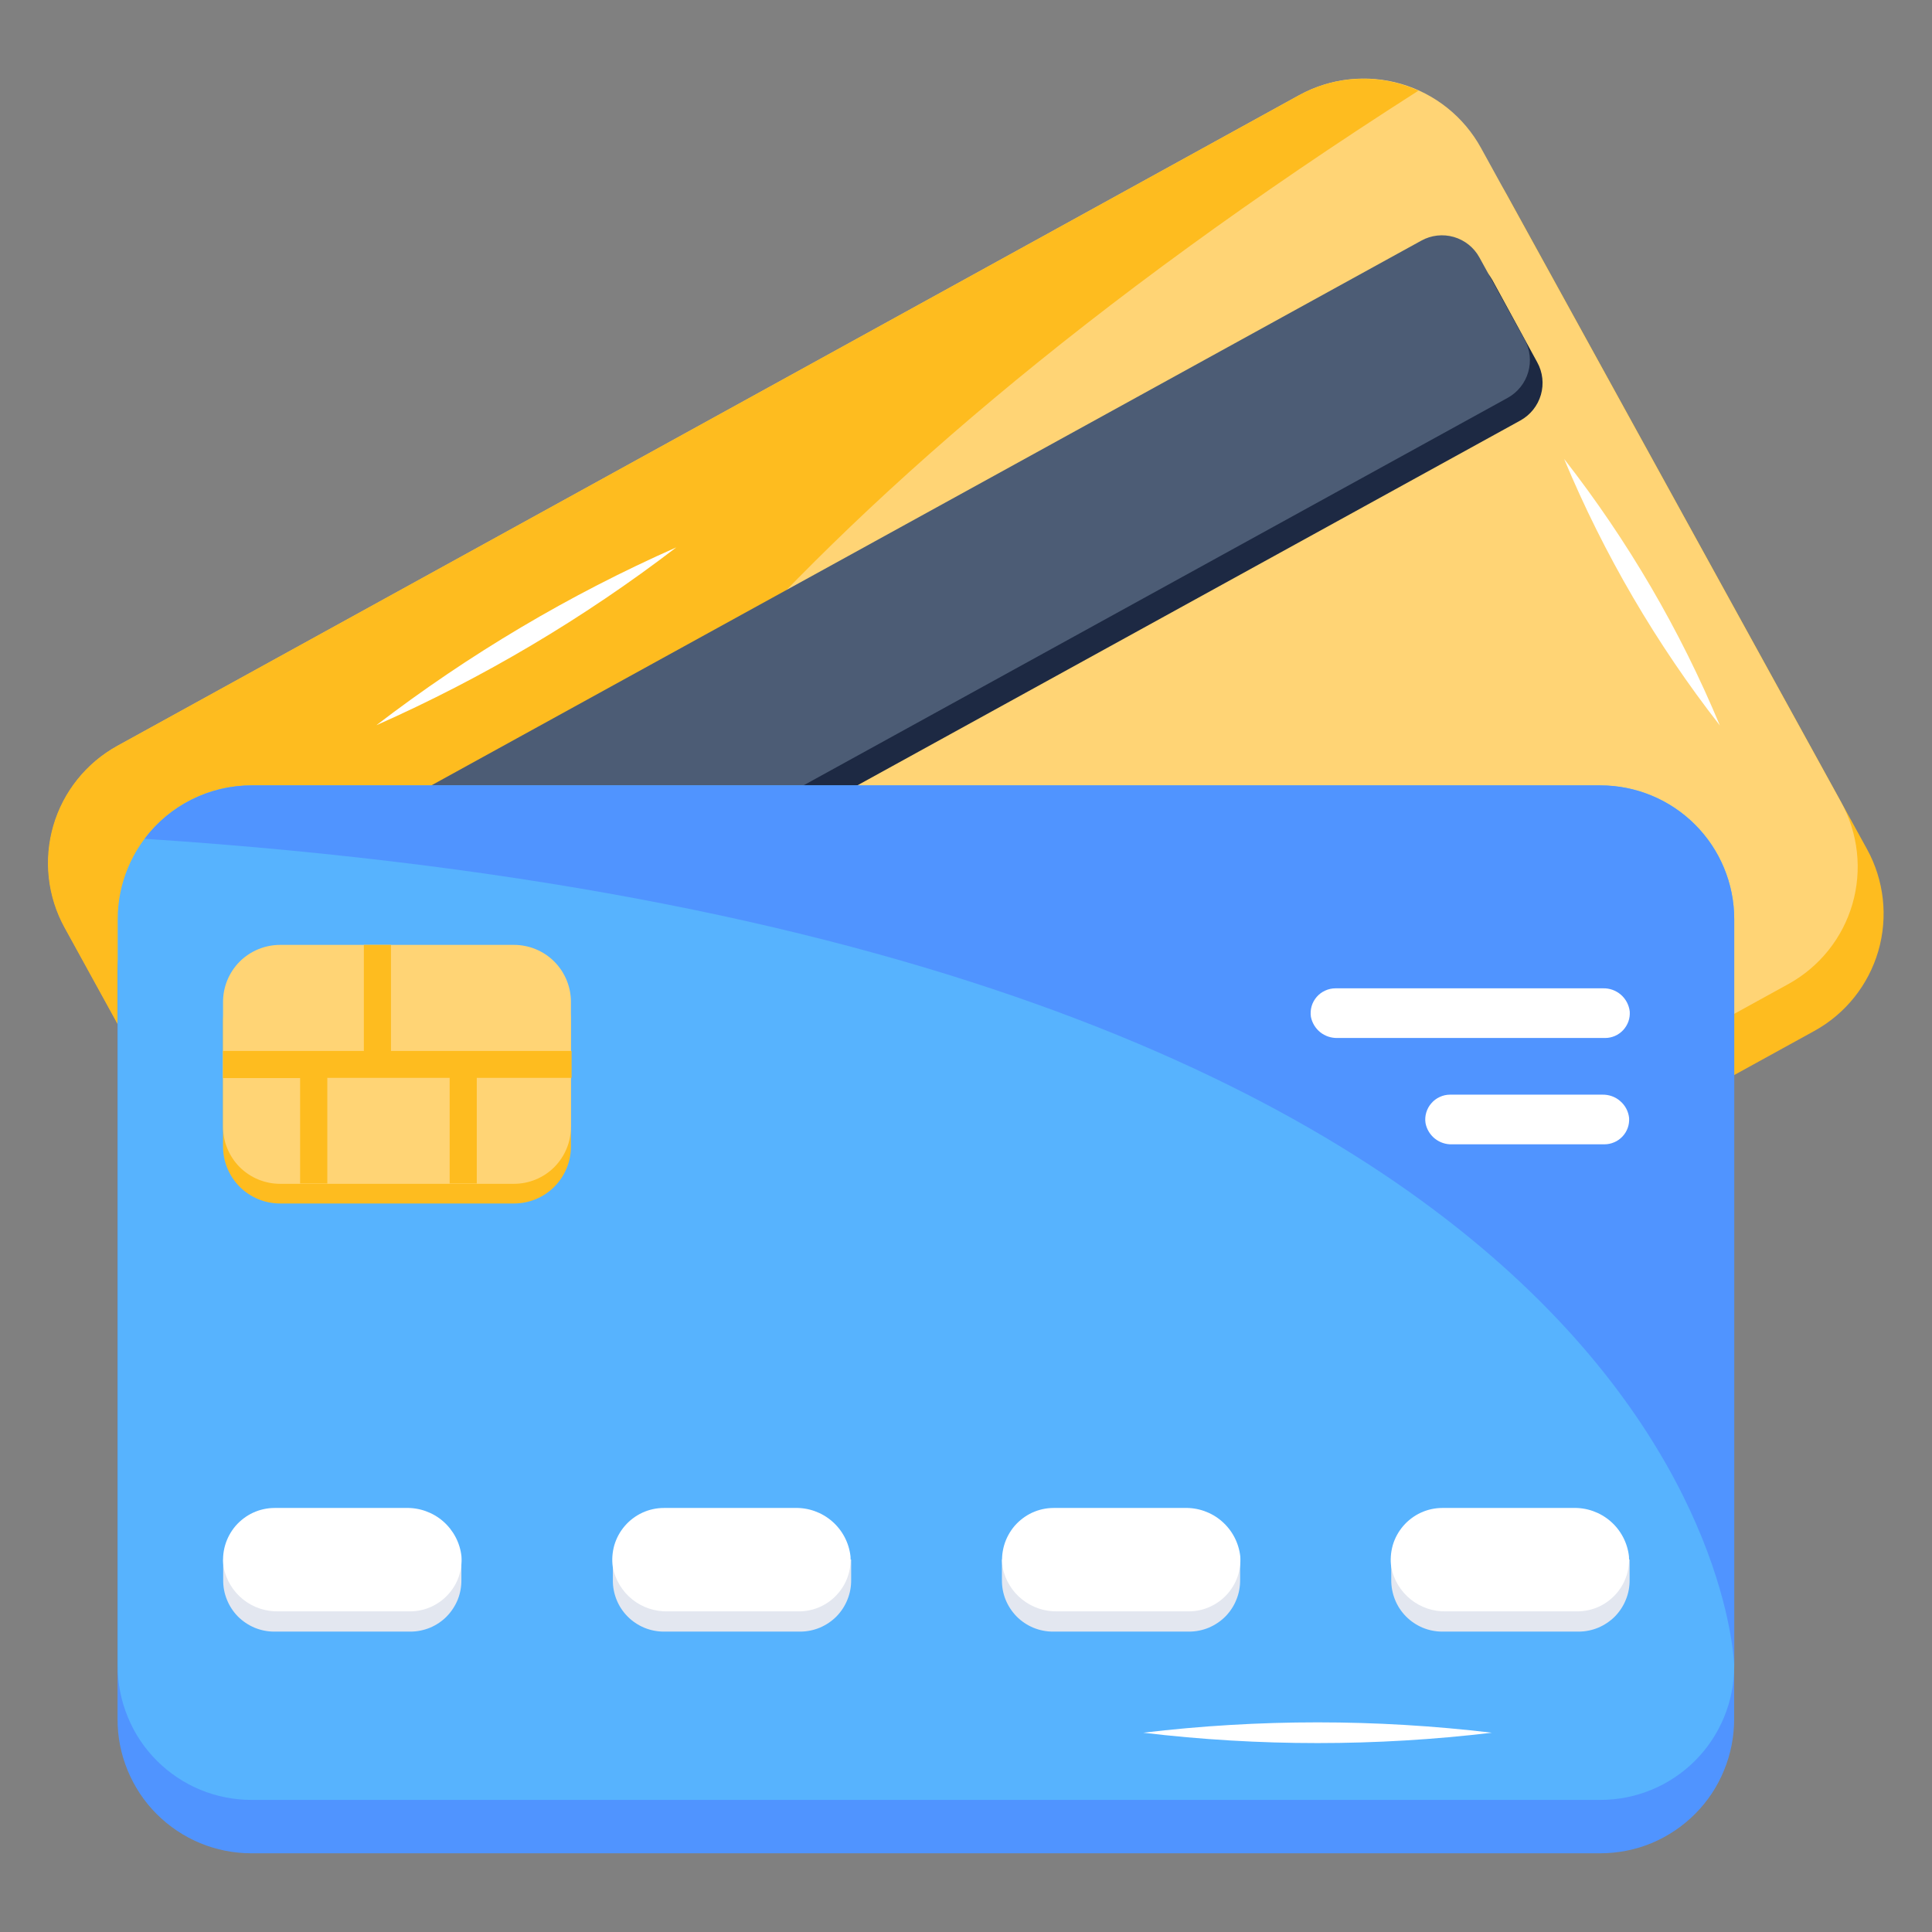 <svg width="27" height="27" viewBox="0 0 27 27" fill="none" xmlns="http://www.w3.org/2000/svg">
<rect x="0" y="0" width="27" height="27" fill="#808080" stroke="none"/>
<g id="Iconly/Light-outline/Home">
<g id="_x35_">
<g id="Group 245940">
<g id="Group 245896">
<g id="Group 245886">
<g id="Group 245885">
<path id="Path 330191" d="M25.355 14.408L8.841 23.497C8.406 23.736 7.894 23.793 7.418 23.655C6.941 23.517 6.539 23.195 6.3 22.76L1.267 13.616C1.028 13.181 0.971 12.669 1.109 12.193C1.247 11.717 1.569 11.315 2.004 11.075L18.518 1.987C18.953 1.747 19.464 1.691 19.941 1.829C20.417 1.967 20.819 2.289 21.059 2.723L26.092 11.867C26.331 12.302 26.388 12.814 26.25 13.29C26.111 13.767 25.79 14.169 25.355 14.408Z" fill="#FEBC1F"/>
</g>
</g>
<g id="Group 245888">
<g id="Group 245887">
<path id="Path 330192" d="M24.993 13.752L8.479 22.84C8.045 23.08 7.534 23.137 7.057 23C6.581 22.863 6.178 22.543 5.938 22.109L0.905 12.959C0.668 12.525 0.612 12.015 0.75 11.54C0.888 11.065 1.209 10.664 1.642 10.424L18.156 1.33C18.591 1.091 19.103 1.034 19.579 1.172C20.055 1.31 20.458 1.632 20.697 2.067L25.73 11.211C25.969 11.645 26.026 12.157 25.888 12.634C25.75 13.11 25.428 13.512 24.993 13.752Z" fill="#FFD475"/>
</g>
</g>
<g id="Group 245891">
<g id="Group 245890">
<g id="Group 245889">
<path id="Path 330193" d="M18.153 1.332L1.638 10.424C1.204 10.663 0.882 11.065 0.744 11.541C0.606 12.018 0.663 12.53 0.902 12.964L5.933 22.109C5.933 22.109 1.239 13.131 19.823 1.267C19.558 1.147 19.27 1.091 18.98 1.102C18.69 1.113 18.407 1.192 18.153 1.332Z" fill="#FEBC1F"/>
</g>
</g>
</g>
<g id="Group 245893">
<g id="Group 245892">
<path id="Path 330194" d="M2.384 14.079L3.015 15.228C3.092 15.367 3.221 15.469 3.373 15.514C3.525 15.558 3.689 15.54 3.828 15.463L21.248 5.876C21.387 5.799 21.49 5.67 21.534 5.518C21.578 5.366 21.56 5.202 21.483 5.063L20.857 3.915C20.78 3.776 20.651 3.673 20.499 3.629C20.347 3.585 20.183 3.603 20.044 3.68L2.616 13.274C2.48 13.351 2.379 13.479 2.336 13.629C2.293 13.78 2.31 13.941 2.384 14.079Z" fill="#1D2943"/>
</g>
</g>
<g id="Group 245895">
<g id="Group 245894">
<path id="Path 330195" d="M2.207 13.762L2.839 14.911C2.915 15.05 3.044 15.152 3.196 15.196C3.349 15.241 3.512 15.222 3.651 15.146L21.072 5.559C21.21 5.482 21.313 5.353 21.357 5.201C21.401 5.049 21.383 4.885 21.307 4.746L20.675 3.598C20.599 3.459 20.47 3.356 20.318 3.312C20.166 3.268 20.002 3.286 19.863 3.363L2.443 12.949C2.374 12.986 2.313 13.038 2.264 13.099C2.215 13.161 2.178 13.231 2.156 13.307C2.135 13.382 2.128 13.461 2.137 13.54C2.145 13.618 2.169 13.693 2.207 13.762Z" fill="#4C5C75"/>
</g>
</g>
</g>
<g id="Group 245898">
<g id="Group 245897">
<path id="Path 330196" d="M22.363 25.9H3.514C3.268 25.9 3.024 25.852 2.797 25.758C2.569 25.663 2.363 25.525 2.189 25.351C2.015 25.177 1.878 24.97 1.784 24.742C1.69 24.515 1.642 24.271 1.643 24.025V13.593C1.643 13.097 1.84 12.621 2.191 12.27C2.541 11.919 3.017 11.722 3.514 11.722H22.363C22.86 11.722 23.336 11.919 23.686 12.27C24.037 12.621 24.235 13.097 24.235 13.593V24.025C24.235 24.271 24.187 24.515 24.093 24.742C24 24.97 23.862 25.177 23.688 25.351C23.514 25.525 23.308 25.663 23.081 25.758C22.853 25.852 22.61 25.9 22.363 25.9Z" fill="#5094FF"/>
</g>
</g>
<g id="Group 245900">
<g id="Group 245899">
<path id="Path 330197" d="M3.516 25.154H22.366C22.862 25.154 23.338 24.957 23.689 24.606C24.039 24.255 24.236 23.779 24.236 23.283V12.845C24.236 12.349 24.039 11.874 23.688 11.523C23.337 11.172 22.861 10.976 22.366 10.976H3.516C3.02 10.976 2.544 11.172 2.193 11.523C1.842 11.874 1.645 12.349 1.645 12.845V23.282C1.644 23.528 1.693 23.771 1.787 23.998C1.88 24.226 2.018 24.432 2.192 24.606C2.366 24.78 2.572 24.918 2.799 25.012C3.026 25.106 3.27 25.154 3.516 25.154Z" fill="#57B3FE"/>
</g>
</g>
<g id="Group 245903">
<g id="Group 245902">
<g id="Group 245901">
<path id="Path 330198" d="M3.515 10.976H22.365C22.861 10.976 23.337 11.173 23.688 11.524C24.039 11.874 24.236 12.35 24.236 12.847V23.283C24.236 23.283 24.021 13.166 2.021 11.722C2.195 11.49 2.421 11.302 2.68 11.173C2.939 11.043 3.225 10.976 3.515 10.976Z" fill="#5094FF"/>
</g>
</g>
</g>
<g id="Group 245924">
<g id="Group 245908">
<g id="Group 245905">
<g id="Group 245904">
<path id="Path 330199" d="M22.774 21.794V22.079C22.775 22.174 22.758 22.267 22.722 22.355C22.687 22.443 22.635 22.522 22.569 22.59C22.502 22.657 22.423 22.71 22.336 22.747C22.249 22.783 22.156 22.802 22.061 22.802H20.156C20.061 22.802 19.968 22.783 19.881 22.747C19.794 22.71 19.715 22.657 19.649 22.59C19.582 22.522 19.53 22.443 19.495 22.355C19.46 22.267 19.442 22.174 19.443 22.079V21.794H19.491C19.554 21.652 19.657 21.53 19.788 21.446C19.919 21.361 20.073 21.317 20.229 21.318H21.996C22.152 21.317 22.305 21.361 22.436 21.446C22.567 21.53 22.671 21.652 22.734 21.794H22.774Z" fill="#E3E7F0"/>
</g>
</g>
<g id="Group 245907">
<g id="Group 245906">
<path id="Path 330200" d="M22.049 22.519H20.214C20.033 22.524 19.856 22.465 19.715 22.352C19.574 22.239 19.477 22.079 19.443 21.901C19.428 21.799 19.436 21.695 19.464 21.595C19.493 21.496 19.543 21.404 19.611 21.325C19.678 21.247 19.762 21.184 19.856 21.14C19.95 21.097 20.052 21.074 20.156 21.074H21.984C22.175 21.068 22.361 21.134 22.506 21.259C22.651 21.384 22.743 21.559 22.765 21.749C22.771 21.847 22.758 21.946 22.725 22.038C22.692 22.131 22.64 22.216 22.573 22.288C22.506 22.36 22.425 22.418 22.335 22.458C22.245 22.497 22.148 22.518 22.049 22.519Z" fill="white"/>
</g>
</g>
</g>
<g id="Group 245913">
<g id="Group 245910">
<g id="Group 245909">
<path id="Path 330201" d="M17.331 21.794V22.079C17.332 22.174 17.315 22.267 17.279 22.355C17.244 22.443 17.192 22.522 17.126 22.59C17.059 22.657 16.98 22.71 16.893 22.747C16.806 22.783 16.713 22.802 16.618 22.802H14.714C14.62 22.802 14.527 22.783 14.44 22.747C14.352 22.71 14.273 22.657 14.207 22.59C14.141 22.522 14.089 22.443 14.053 22.355C14.018 22.267 14.001 22.174 14.002 22.079V21.794H14.049C14.112 21.652 14.216 21.53 14.347 21.446C14.478 21.361 14.631 21.317 14.787 21.318H16.554C16.71 21.317 16.863 21.361 16.994 21.446C17.126 21.53 17.229 21.652 17.292 21.794H17.331Z" fill="#E3E7F0"/>
</g>
</g>
<g id="Group 245912">
<g id="Group 245911">
<path id="Path 330202" d="M16.616 22.519H14.782C14.601 22.524 14.425 22.465 14.284 22.352C14.142 22.239 14.046 22.079 14.011 21.901C13.996 21.799 14.004 21.695 14.033 21.595C14.062 21.496 14.112 21.404 14.179 21.325C14.247 21.247 14.33 21.184 14.424 21.14C14.518 21.097 14.62 21.074 14.724 21.074H16.552C16.743 21.068 16.93 21.134 17.074 21.259C17.219 21.384 17.311 21.559 17.333 21.749C17.34 21.847 17.326 21.945 17.294 22.038C17.261 22.131 17.209 22.215 17.143 22.287C17.076 22.36 16.995 22.417 16.905 22.457C16.816 22.497 16.719 22.518 16.621 22.519H16.616Z" fill="white"/>
</g>
</g>
</g>
<g id="Group 245918">
<g id="Group 245915">
<g id="Group 245914">
<path id="Path 330203" d="M11.895 21.794V22.079C11.896 22.174 11.879 22.267 11.843 22.355C11.808 22.443 11.756 22.522 11.69 22.59C11.623 22.657 11.544 22.71 11.457 22.747C11.37 22.783 11.277 22.802 11.182 22.802H9.277C9.183 22.802 9.089 22.783 9.002 22.747C8.915 22.71 8.836 22.657 8.77 22.59C8.703 22.522 8.651 22.443 8.616 22.355C8.581 22.267 8.563 22.174 8.565 22.079V21.794H8.609C8.672 21.652 8.775 21.53 8.907 21.446C9.038 21.361 9.191 21.317 9.347 21.318H11.114C11.27 21.317 11.423 21.361 11.554 21.446C11.685 21.53 11.789 21.652 11.852 21.794H11.895Z" fill="#E3E7F0"/>
</g>
</g>
<g id="Group 245917">
<g id="Group 245916">
<path id="Path 330204" d="M11.166 22.519H9.335C9.154 22.524 8.977 22.465 8.836 22.352C8.695 22.239 8.599 22.079 8.564 21.901C8.549 21.799 8.557 21.695 8.585 21.595C8.614 21.496 8.664 21.404 8.732 21.325C8.799 21.247 8.883 21.184 8.977 21.14C9.071 21.097 9.173 21.074 9.277 21.074H11.105C11.296 21.068 11.482 21.134 11.627 21.259C11.772 21.384 11.864 21.559 11.886 21.749C11.892 21.847 11.879 21.945 11.846 22.038C11.813 22.131 11.762 22.215 11.695 22.287C11.629 22.36 11.548 22.417 11.458 22.457C11.368 22.497 11.271 22.518 11.173 22.519H11.166Z" fill="white"/>
</g>
</g>
</g>
<g id="Group 245923">
<g id="Group 245920">
<g id="Group 245919">
<path id="Path 330205" d="M6.448 21.794V22.079C6.449 22.174 6.432 22.267 6.397 22.355C6.361 22.443 6.309 22.522 6.243 22.59C6.177 22.657 6.098 22.71 6.011 22.747C5.923 22.783 5.83 22.802 5.736 22.802H3.832C3.737 22.802 3.644 22.783 3.557 22.747C3.47 22.71 3.391 22.657 3.324 22.59C3.258 22.522 3.206 22.443 3.171 22.355C3.135 22.267 3.118 22.174 3.119 22.079V21.794H3.166C3.229 21.652 3.333 21.53 3.464 21.446C3.595 21.361 3.748 21.317 3.904 21.318H5.671C5.827 21.317 5.981 21.361 6.112 21.446C6.243 21.53 6.346 21.652 6.41 21.794H6.448Z" fill="#E3E7F0"/>
</g>
</g>
<g id="Group 245922">
<g id="Group 245921">
<path id="Path 330206" d="M5.731 22.519H3.896C3.715 22.524 3.538 22.465 3.397 22.352C3.256 22.239 3.159 22.079 3.125 21.901C3.11 21.799 3.117 21.695 3.146 21.595C3.175 21.496 3.225 21.404 3.292 21.325C3.36 21.247 3.443 21.184 3.537 21.14C3.631 21.097 3.734 21.074 3.837 21.074H5.668C5.859 21.068 6.046 21.134 6.191 21.259C6.335 21.384 6.428 21.559 6.449 21.749C6.456 21.847 6.442 21.945 6.41 22.038C6.377 22.131 6.326 22.215 6.259 22.287C6.192 22.36 6.111 22.417 6.022 22.457C5.932 22.497 5.835 22.518 5.737 22.519H5.731Z" fill="white"/>
</g>
</g>
</g>
</g>
<g id="Group 245929">
<g id="Group 245926">
<g id="Group 245925">
<path id="Path 330207" d="M3.117 14.277V16.023C3.117 16.234 3.201 16.436 3.35 16.586C3.5 16.735 3.703 16.819 3.914 16.819H7.183C7.394 16.819 7.597 16.735 7.746 16.586C7.895 16.436 7.979 16.234 7.979 16.023V14.277C7.979 14.066 7.895 13.863 7.746 13.714C7.597 13.564 7.394 13.48 7.183 13.48H3.914C3.703 13.48 3.5 13.564 3.35 13.714C3.201 13.863 3.117 14.066 3.117 14.277Z" fill="#FEBC1F"/>
</g>
</g>
<g id="Group 245928">
<g id="Group 245927">
<path id="Path 330208" d="M3.117 14.002V15.747C3.117 15.959 3.201 16.161 3.35 16.311C3.5 16.46 3.703 16.544 3.914 16.544H7.183C7.394 16.544 7.597 16.46 7.746 16.311C7.895 16.161 7.979 15.959 7.979 15.747V14.002C7.979 13.79 7.895 13.588 7.746 13.438C7.597 13.289 7.394 13.205 7.183 13.205H3.914C3.703 13.205 3.5 13.289 3.35 13.438C3.201 13.588 3.117 13.79 3.117 14.002Z" fill="#FFD475"/>
</g>
</g>
</g>
<g id="Group 245932">
<g id="Group 245931">
<g id="Group 245930">
<path id="Path 330209" d="M5.464 14.687V13.205H5.085V14.687H3.117V15.066H4.194V16.54H4.574V15.063H6.284V16.54H6.663V15.063H7.988V14.687H5.464Z" fill="#FEBC1F"/>
</g>
</g>
</g>
<g id="Group 245939">
<g id="Group 245935">
<g id="Group 245934">
<g id="Group 245933">
<path id="Path 330210" d="M22.43 15.992H20.292C20.205 15.995 20.12 15.966 20.052 15.912C19.985 15.858 19.938 15.781 19.922 15.696C19.914 15.646 19.918 15.596 19.932 15.548C19.946 15.501 19.97 15.456 20.003 15.419C20.035 15.381 20.075 15.351 20.121 15.33C20.166 15.309 20.215 15.298 20.265 15.298H22.392C22.484 15.296 22.574 15.327 22.643 15.388C22.713 15.448 22.757 15.532 22.767 15.623C22.77 15.67 22.764 15.718 22.748 15.762C22.732 15.807 22.707 15.848 22.675 15.882C22.642 15.917 22.603 15.945 22.56 15.963C22.517 15.982 22.47 15.992 22.422 15.992H22.43Z" fill="white"/>
</g>
</g>
</g>
<g id="Group 245938">
<g id="Group 245937">
<g id="Group 245936">
<path id="Path 330211" d="M22.433 14.506H18.691C18.604 14.508 18.519 14.48 18.451 14.426C18.383 14.371 18.337 14.295 18.32 14.21C18.313 14.16 18.316 14.11 18.33 14.062C18.344 14.014 18.368 13.97 18.401 13.932C18.433 13.895 18.474 13.864 18.519 13.844C18.564 13.823 18.614 13.812 18.663 13.812H22.401C22.493 13.809 22.582 13.841 22.652 13.901C22.721 13.961 22.766 14.046 22.776 14.137C22.779 14.184 22.773 14.231 22.757 14.276C22.741 14.32 22.716 14.361 22.684 14.396C22.652 14.43 22.613 14.458 22.57 14.477C22.526 14.496 22.48 14.506 22.433 14.506Z" fill="white"/>
</g>
</g>
</g>
</g>
</g>
<g id="Group 245942">
<g id="Group 245941">
<path id="Path 330212" d="M21.859 6.414C22.748 7.553 23.48 8.805 24.035 10.138C23.147 9 22.415 7.747 21.859 6.414Z" fill="white"/>
</g>
</g>
<g id="Group 245944">
<g id="Group 245943">
<path id="Path 330213" d="M5.26 10.135C6.553 9.144 7.96 8.309 9.451 7.65C8.157 8.641 6.75 9.475 5.26 10.135Z" fill="white"/>
</g>
</g>
<g id="Group 245946">
<g id="Group 245945">
<path id="Path 330214" d="M15.977 24.215C17.595 24.022 19.23 24.022 20.849 24.215C19.23 24.408 17.595 24.408 15.977 24.215Z" fill="white"/>
</g>
</g>
</g>
</g>
</svg>
